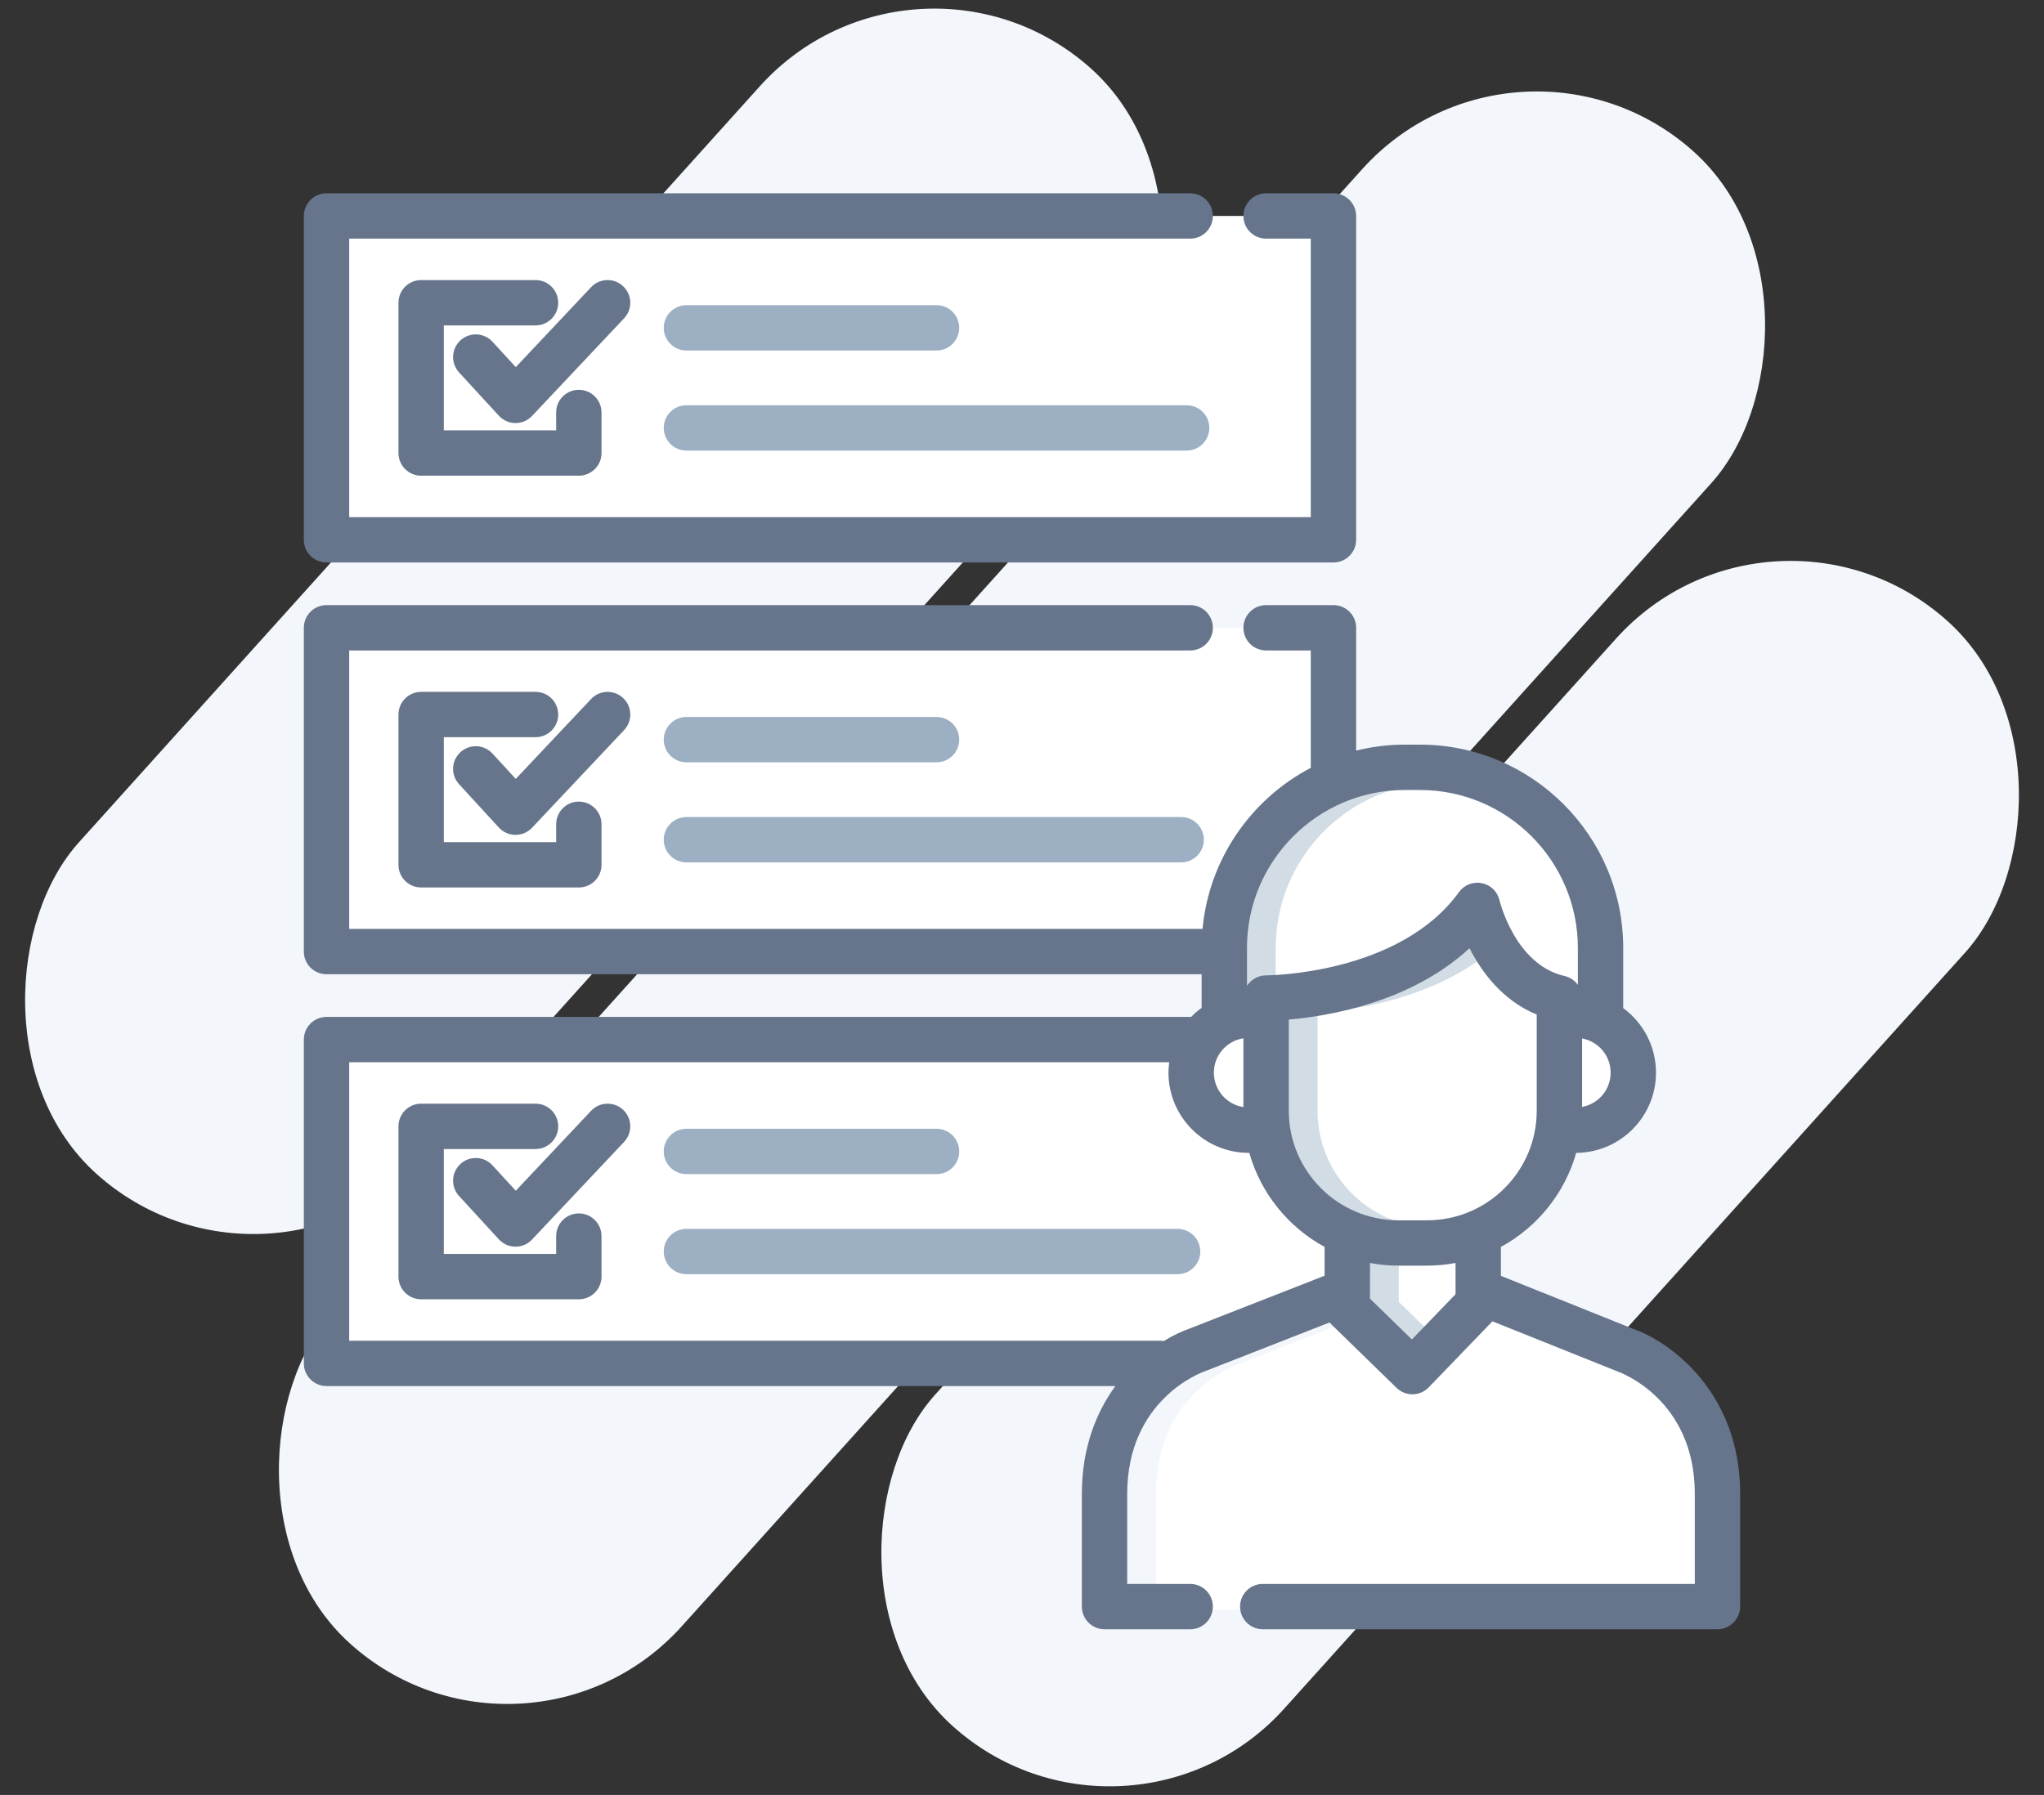 <?xml version="1.0" encoding="UTF-8"?>
<svg width="74px" height="65px" viewBox="0 0 74 65" version="1.1" xmlns="http://www.w3.org/2000/svg" xmlns:xlink="http://www.w3.org/1999/xlink">
    <rect x="0" y="0" width="74" height="65" fill="#333333" stroke="none"/>
    <!-- Generator: Sketch 45.2 (43514) - http://www.bohemiancoding.com/sketch -->
    <title>Group 3</title>
    <desc>Created with Sketch.</desc>
    <defs></defs>
    <g id="Page-1" stroke="none" stroke-width="1" fill="none" fill-rule="evenodd">
        <g id="Copierman" transform="translate(-254, -979)">
            <g id="Group-3" transform="translate(251, 975)">
                <g id="Group-6" fill="#F3F7FB">
                    <rect id="Rectangle-7" transform="translate(24.5, 26.5) rotate(-318) translate(-24.5, -26.5) " x="16" y="-0.419" width="17" height="53.837" rx="8.5"></rect>
                    <rect id="Rectangle-7" transform="translate(55.5, 46.5) rotate(-318) translate(-55.5, -46.5) " x="47" y="19.581" width="17" height="53.837" rx="8.5"></rect>
                    <rect id="Rectangle-7" transform="translate(40, 36.508) rotate(-318) translate(-40, -36.508) " x="31.5" y="0.159" width="17" height="72.699" rx="8.5"></rect>
                </g>
                <g id="tasks" transform="translate(14, 11)" fill-rule="nonzero">
                    <g id="Group" transform="translate(1.422, 0.812)" fill="#FFFFFF">
                        <path d="M35.612,37.197 C34.327,36.499 33.362,35.293 32.965,33.89 L32.93,33.767 L32.786,33.772 C31.275,33.772 30.046,32.543 30.046,31.032 C30.046,30.917 30.054,30.798 30.07,30.676 L30.094,30.49 L0.056,30.49 L0.056,40.902 L29.573,40.902 C29.607,40.902 29.643,40.906 29.684,40.913 L29.745,40.923 L29.797,40.891 C30.103,40.702 30.413,40.552 30.7,40.453 L35.697,38.496 L35.697,37.244 L35.612,37.197 Z M8.534,36.292 C8.896,36.292 9.19,36.587 9.19,36.949 L9.19,38.417 C9.19,38.78 8.896,39.074 8.534,39.074 L2.825,39.074 C2.462,39.074 2.168,38.779 2.168,38.417 L2.168,32.975 C2.168,32.613 2.463,32.319 2.825,32.319 L6.966,32.319 C7.328,32.319 7.623,32.613 7.623,32.975 C7.623,33.338 7.328,33.632 6.966,33.632 L3.482,33.632 L3.482,37.76 L7.877,37.76 L7.877,36.949 C7.877,36.587 8.172,36.292 8.534,36.292 Z M6.238,37.168 C6.057,37.167 5.882,37.09 5.759,36.956 L4.319,35.387 C4.074,35.12 4.092,34.704 4.359,34.459 C4.48,34.348 4.638,34.286 4.803,34.286 C4.986,34.286 5.163,34.364 5.287,34.499 L6.249,35.547 L9.097,32.525 C9.223,32.392 9.393,32.319 9.576,32.319 C9.743,32.319 9.903,32.382 10.026,32.497 C10.154,32.618 10.227,32.781 10.232,32.956 C10.237,33.132 10.174,33.298 10.053,33.426 L6.721,36.962 C6.597,37.093 6.423,37.168 6.238,37.168 Z M21.484,34.541 L12.429,34.541 C12.067,34.541 11.773,34.247 11.773,33.884 C11.773,33.522 12.067,33.228 12.429,33.228 L21.484,33.228 C21.846,33.228 22.141,33.522 22.141,33.884 C22.141,34.247 21.846,34.541 21.484,34.541 Z M12.429,36.851 L30.211,36.851 C30.574,36.851 30.868,37.146 30.868,37.508 C30.868,37.87 30.574,38.165 30.211,38.165 L12.429,38.165 C12.067,38.165 11.773,37.87 11.773,37.508 C11.773,37.146 12.067,36.851 12.429,36.851 Z" id="Shape"></path>
                        <path d="M31.277,25.841 C31.503,23.41 32.936,21.278 35.109,20.138 L35.197,20.091 L35.197,14.921 L0.056,14.921 L0.056,25.99 L31.263,25.99 L31.277,25.841 Z M6.238,22.256 C6.057,22.255 5.882,22.177 5.759,22.043 L4.319,20.475 C4.2,20.346 4.139,20.178 4.146,20.003 C4.154,19.827 4.229,19.665 4.359,19.547 C4.48,19.435 4.638,19.374 4.803,19.374 C4.986,19.374 5.163,19.451 5.287,19.586 L6.249,20.635 L9.097,17.613 C9.223,17.479 9.393,17.406 9.576,17.406 C9.743,17.406 9.903,17.47 10.026,17.585 C10.154,17.705 10.227,17.868 10.232,18.044 C10.237,18.219 10.174,18.386 10.053,18.514 L6.721,22.05 C6.597,22.181 6.423,22.256 6.238,22.256 Z M6.966,18.72 L3.482,18.72 L3.482,22.848 L7.877,22.848 L7.877,22.037 C7.877,21.674 8.171,21.38 8.534,21.38 C8.896,21.38 9.19,21.674 9.19,22.037 L9.19,23.505 C9.19,23.867 8.896,24.162 8.534,24.162 L2.825,24.162 C2.462,24.162 2.168,23.867 2.168,23.505 L2.168,18.063 C2.168,17.701 2.463,17.406 2.825,17.406 L6.966,17.406 C7.328,17.406 7.623,17.701 7.623,18.063 C7.623,18.425 7.328,18.72 6.966,18.72 Z M21.484,19.629 L12.429,19.629 C12.067,19.629 11.773,19.334 11.773,18.972 C11.773,18.61 12.067,18.315 12.429,18.315 L21.484,18.315 C21.846,18.315 22.141,18.61 22.141,18.972 C22.141,19.334 21.846,19.629 21.484,19.629 Z M11.772,22.596 C11.772,22.233 12.067,21.939 12.429,21.939 L30.34,21.939 C30.702,21.939 30.997,22.233 30.997,22.596 C30.997,22.958 30.702,23.252 30.34,23.252 L12.429,23.252 C12.067,23.253 11.772,22.958 11.772,22.596 Z" id="Shape"></path>
                        <path d="M35.197,0.009 L0.056,0.009 L0.056,11.078 L35.197,11.078 L35.197,0.009 Z M6.238,7.344 C6.057,7.342 5.882,7.265 5.759,7.131 L4.319,5.562 C4.2,5.433 4.139,5.265 4.146,5.09 C4.154,4.915 4.229,4.753 4.359,4.634 C4.48,4.523 4.638,4.461 4.803,4.461 C4.986,4.461 5.163,4.539 5.287,4.674 L6.249,5.722 L9.097,2.7 C9.223,2.567 9.393,2.494 9.576,2.494 C9.743,2.494 9.903,2.557 10.026,2.673 C10.154,2.793 10.227,2.956 10.232,3.131 C10.237,3.307 10.174,3.473 10.053,3.601 L6.721,7.137 C6.597,7.268 6.423,7.344 6.238,7.344 Z M6.966,3.807 L3.482,3.807 L3.482,7.936 L7.877,7.936 L7.877,7.124 C7.877,6.762 8.171,6.468 8.534,6.468 C8.896,6.468 9.19,6.762 9.19,7.124 L9.19,8.592 C9.19,8.955 8.896,9.249 8.534,9.249 L2.825,9.249 C2.462,9.249 2.168,8.955 2.168,8.592 L2.168,3.151 C2.168,2.788 2.463,2.494 2.825,2.494 L6.966,2.494 C7.328,2.494 7.623,2.788 7.623,3.151 C7.623,3.513 7.328,3.807 6.966,3.807 Z M21.484,4.717 L12.429,4.717 C12.067,4.717 11.773,4.422 11.773,4.06 C11.773,3.697 12.067,3.403 12.429,3.403 L21.484,3.403 C21.846,3.403 22.141,3.698 22.141,4.06 C22.141,4.422 21.846,4.717 21.484,4.717 Z M12.429,7.026 L30.539,7.026 C30.901,7.026 31.196,7.321 31.196,7.683 C31.196,8.045 30.901,8.34 30.539,8.34 L12.429,8.34 C12.067,8.34 11.773,8.045 11.773,7.683 C11.773,7.321 12.067,7.026 12.429,7.026 Z" id="Shape"></path>
                    </g>
                    <path d="M40.407,21.334 L39.862,21.334 C36.559,21.334 33.871,24.021 33.871,27.325 L33.871,29.644 L34.376,28.849 L34.409,28.801 L34.516,28.699 C34.521,28.695 34.526,28.691 34.532,28.687 L34.557,28.672 C34.564,28.668 34.571,28.663 34.578,28.66 L34.607,28.645 C34.613,28.643 34.619,28.64 34.632,28.635 L34.727,28.605 C34.737,28.603 34.748,28.602 34.765,28.6 L34.782,28.597 C34.8,28.595 34.818,28.594 34.841,28.594 C34.89,28.594 39.805,28.559 42.043,25.464 C42.167,25.293 42.387,25.206 42.596,25.249 C42.807,25.292 42.973,25.455 43.021,25.666 C43.027,25.691 43.628,28.164 45.572,28.607 L45.593,28.612 C45.604,28.615 45.615,28.618 45.625,28.621 L45.648,28.63 C45.657,28.633 45.667,28.636 45.677,28.641 L45.723,28.664 C45.732,28.669 45.74,28.674 45.752,28.682 L45.767,28.692 C45.776,28.698 45.784,28.704 45.799,28.716 L45.809,28.724 C45.817,28.73 45.824,28.737 45.838,28.75 L45.848,28.76 C45.855,28.767 45.861,28.774 45.868,28.782 C45.873,28.788 45.878,28.793 45.884,28.8 L46.398,29.517 L46.398,27.324 C46.397,24.021 43.71,21.334 40.407,21.334 Z" id="Shape" fill="#FFFFFF"></path>
                    <path d="M42.446,27.213 L42.282,26.889 L42.016,27.136 C39.98,29.021 37.144,29.52 35.635,29.65 L35.384,29.671 L35.384,33.221 C35.384,35.561 37.288,37.464 39.627,37.464 L40.666,37.464 C43.005,37.464 44.908,35.561 44.908,33.221 L44.908,29.556 L44.738,29.486 C43.549,28.999 42.835,27.981 42.446,27.213 Z" id="Shape" fill="#FFFFFF"></path>
                    <path d="M32.672,31.845 C32.672,32.595 33.232,33.247 33.975,33.361 L34.29,33.409 L34.29,30.281 L33.975,30.329 C33.232,30.442 32.672,31.094 32.672,31.845 Z" id="Shape" fill="#FFFFFF"></path>
                    <g id="Group" transform="translate(38.289, 30.266)" fill="#FFFFFF">
                        <path d="M2.377,8.293 L1.338,8.293 C1.015,8.293 0.685,8.262 0.359,8.201 L0.035,8.141 L0.035,9.877 L1.833,11.628 L3.681,9.711 L3.681,8.141 L3.357,8.201 C3.03,8.262 2.701,8.293 2.377,8.293 Z" id="Shape"></path>
                        <path d="M8.037,0.07 L7.714,0.011 L7.714,3.148 L8.037,3.088 C8.766,2.954 9.295,2.32 9.295,1.579 C9.295,0.839 8.766,0.204 8.037,0.07 Z" id="Shape"></path>
                    </g>
                    <path d="M47.647,42.403 C47.639,42.4 47.628,42.396 47.619,42.392 L42.962,40.525 L40.528,43.05 C40.426,43.155 40.289,43.215 40.134,43.217 C39.99,43.217 39.855,43.162 39.752,43.062 L37.394,40.766 C37.378,40.75 37.364,40.733 37.35,40.717 L37.224,40.561 L32.542,42.394 C32.534,42.397 32.526,42.401 32.515,42.404 C32.393,42.447 29.535,43.488 29.535,47.095 L29.535,51.289 L50.632,51.289 L50.632,47.096 C50.632,43.488 47.769,42.445 47.647,42.403 Z" id="Shape" fill="#FFFFFF"></path>
                    <path d="M35.185,27.325 C35.185,24.151 37.666,21.547 40.791,21.348 C40.664,21.339 40.536,21.334 40.407,21.334 L39.862,21.334 C36.558,21.334 33.871,24.021 33.871,27.325 L33.871,29.644 L34.375,28.849 L34.409,28.801 L34.516,28.699 C34.521,28.695 34.526,28.691 34.532,28.687 L34.557,28.672 C34.564,28.668 34.571,28.663 34.578,28.66 L34.607,28.645 C34.613,28.643 34.618,28.64 34.631,28.635 L34.727,28.605 C34.737,28.603 34.748,28.602 34.765,28.6 L34.782,28.597 C34.8,28.595 34.818,28.594 34.84,28.594 C34.848,28.594 34.972,28.593 35.184,28.581 L35.185,27.325 L35.185,27.325 Z" id="Shape" fill="#D1DCE4"></path>
                    <g id="Group" transform="translate(35.344, 26.812)" fill="#D1DCE4">
                        <path d="M1.355,6.409 L1.355,2.859 L1.605,2.837 C2.963,2.721 5.396,2.304 7.353,0.848 C7.258,0.693 7.175,0.542 7.103,0.4 L6.939,0.077 L6.672,0.323 C4.636,2.209 1.8,2.708 0.291,2.837 L0.041,2.859 L0.041,6.409 C0.041,8.748 1.944,10.651 4.284,10.651 L5.323,10.651 C5.369,10.651 5.414,10.649 5.46,10.648 C3.184,10.575 1.355,8.702 1.355,6.409 Z" id="Shape"></path>
                        <path d="M4.294,13.33 L4.294,11.746 L4.283,11.746 C3.96,11.746 3.63,11.715 3.304,11.654 L2.98,11.594 L2.98,13.33 L4.778,15.081 L5.414,14.421 L4.294,13.33 Z" id="Shape"></path>
                        <path d="M5.597,11.871 L6.626,11.871 L6.626,11.594 L6.302,11.704 C6.021,11.799 5.739,11.851 5.46,11.865 C5.506,11.867 5.552,11.871 5.597,11.871 Z" id="Shape"></path>
                    </g>
                    <path d="M33.829,42.404 C33.84,42.401 33.848,42.398 33.856,42.395 L37.572,40.939 L37.394,40.766 C37.378,40.75 37.364,40.734 37.35,40.717 L37.224,40.561 L32.542,42.395 C32.534,42.398 32.526,42.401 32.515,42.404 C32.393,42.447 29.535,43.488 29.535,47.095 L29.535,50.632 L30.849,50.632 L30.849,47.095 C30.849,43.488 33.707,42.447 33.829,42.404 Z" id="Shape" fill="#F3F7FB"></path>
                    <g id="Group">
                        <path d="M22.906,5.693 L13.851,5.693 C13.398,5.693 13.03,5.326 13.03,4.872 C13.03,4.419 13.398,4.051 13.851,4.051 L22.906,4.051 C23.36,4.051 23.727,4.419 23.727,4.872 C23.727,5.326 23.359,5.693 22.906,5.693 Z" id="Shape" fill="#9CAFC3"></path>
                        <path d="M31.961,9.317 L13.851,9.317 C13.398,9.317 13.03,8.949 13.03,8.496 C13.03,8.042 13.398,7.675 13.851,7.675 L31.961,7.675 C32.415,7.675 32.782,8.042 32.782,8.496 C32.782,8.949 32.414,9.317 31.961,9.317 Z" id="Shape" fill="#9CAFC3"></path>
                        <path d="M22.906,20.605 L13.851,20.605 C13.398,20.605 13.03,20.238 13.03,19.784 C13.03,19.331 13.398,18.963 13.851,18.963 L22.906,18.963 C23.36,18.963 23.727,19.331 23.727,19.784 C23.727,20.238 23.359,20.605 22.906,20.605 Z" id="Shape" fill="#9CAFC3"></path>
                        <path d="M31.762,24.229 L13.851,24.229 C13.398,24.229 13.03,23.862 13.03,23.408 C13.03,22.955 13.398,22.587 13.851,22.587 L31.762,22.587 C32.215,22.587 32.583,22.955 32.583,23.408 C32.583,23.862 32.215,24.229 31.762,24.229 Z" id="Shape" fill="#9CAFC3"></path>
                        <path d="M22.906,35.518 L13.851,35.518 C13.398,35.518 13.03,35.15 13.03,34.697 C13.03,34.243 13.398,33.876 13.851,33.876 L22.906,33.876 C23.36,33.876 23.727,34.243 23.727,34.697 C23.727,35.15 23.359,35.518 22.906,35.518 Z" id="Shape" fill="#9CAFC3"></path>
                        <path d="M31.633,39.142 L13.851,39.142 C13.398,39.142 13.03,38.774 13.03,38.321 C13.03,37.867 13.398,37.5 13.851,37.5 L31.633,37.5 C32.087,37.5 32.454,37.867 32.454,38.321 C32.454,38.774 32.087,39.142 31.633,39.142 Z" id="Shape" fill="#9CAFC3"></path>
                        <path d="M48.108,41.114 L43.338,39.202 L43.338,38.154 C44.652,37.44 45.649,36.215 46.064,34.748 C47.658,34.74 48.953,33.441 48.953,31.845 C48.953,30.886 48.485,30.034 47.766,29.505 L47.766,27.325 C47.766,23.267 44.464,19.965 40.407,19.965 L39.862,19.965 C39.253,19.965 38.663,20.041 38.097,20.181 L38.097,15.734 C38.097,15.28 37.729,14.913 37.276,14.913 L34.837,14.913 C34.384,14.913 34.016,15.28 34.016,15.734 C34.016,16.187 34.384,16.555 34.837,16.555 L36.455,16.555 L36.455,20.805 C34.3,21.935 32.771,24.101 32.536,26.638 L1.642,26.638 L1.642,16.555 L32.089,16.555 C32.543,16.555 32.91,16.187 32.91,15.734 C32.91,15.28 32.543,14.913 32.089,14.913 L0.821,14.913 C0.368,14.912 0,15.28 0,15.733 L0,27.459 C0,27.913 0.368,28.28 0.821,28.28 L32.503,28.28 L32.503,29.496 C32.367,29.595 32.241,29.705 32.124,29.825 L0.821,29.825 C0.368,29.825 0,30.192 0,30.646 L0,42.372 C0,42.825 0.368,43.193 0.821,43.193 L29.379,43.193 C28.686,44.147 28.167,45.432 28.167,47.095 L28.167,51.178 C28.167,51.631 28.534,52 28.988,52 L32.089,52 C32.543,52 32.91,51.632 32.91,51.179 C32.91,50.725 32.543,50.358 32.089,50.358 L29.809,50.358 L29.809,47.095 C29.809,43.681 32.496,42.701 32.605,42.663 C32.618,42.658 32.631,42.654 32.643,42.649 L37.137,40.889 C37.158,40.914 37.179,40.939 37.203,40.962 L39.561,43.258 C39.714,43.408 39.92,43.491 40.134,43.491 C40.138,43.491 40.142,43.491 40.147,43.491 C40.365,43.488 40.573,43.397 40.725,43.24 L43.031,40.848 L47.517,42.646 C47.528,42.651 47.545,42.657 47.556,42.661 C47.67,42.701 50.358,43.681 50.358,47.095 L50.358,50.358 L43.605,50.358 L37.776,50.358 L36.561,50.358 L35.541,50.358 L34.716,50.358 C34.263,50.358 33.895,50.725 33.895,51.179 C33.895,51.632 34.263,52 34.716,52 L35.541,52 L36.561,52 L37.776,52 L43.605,52 L51.179,52 C51.632,52 52,51.624 52,51.171 L52,47.095 C52,43.42 49.468,41.583 48.108,41.114 Z M40.666,37.19 L39.627,37.19 C37.439,37.19 35.658,35.41 35.658,33.221 L35.658,29.921 C37.092,29.797 40.075,29.305 42.202,27.336 C42.637,28.195 43.394,29.231 44.635,29.739 L44.635,33.221 C44.635,35.41 42.855,37.19 40.666,37.19 Z M34.016,30.599 L34.016,33.09 C33.411,32.998 32.946,32.475 32.946,31.845 C32.946,31.214 33.411,30.692 34.016,30.599 Z M46.277,33.085 L46.277,30.605 C46.864,30.713 47.311,31.227 47.311,31.845 C47.311,32.463 46.864,32.977 46.277,33.085 Z M39.862,21.608 L40.407,21.608 C43.559,21.608 46.124,24.172 46.124,27.325 L46.124,28.666 C46.123,28.664 46.121,28.663 46.12,28.661 C46.113,28.651 46.105,28.64 46.097,28.63 C46.089,28.62 46.081,28.611 46.073,28.602 C46.064,28.591 46.054,28.58 46.044,28.57 C46.036,28.562 46.028,28.554 46.02,28.546 C46.009,28.536 45.998,28.525 45.986,28.516 C45.978,28.509 45.969,28.502 45.961,28.495 C45.949,28.486 45.936,28.477 45.924,28.468 C45.914,28.461 45.904,28.455 45.895,28.449 C45.882,28.441 45.87,28.433 45.857,28.426 C45.845,28.42 45.833,28.414 45.822,28.408 C45.81,28.402 45.798,28.396 45.786,28.391 C45.772,28.384 45.757,28.379 45.743,28.374 C45.732,28.37 45.722,28.366 45.712,28.362 C45.695,28.357 45.678,28.352 45.661,28.348 C45.653,28.346 45.646,28.344 45.638,28.342 C43.852,27.935 43.292,25.625 43.288,25.605 C43.216,25.29 42.967,25.046 42.651,24.982 C42.335,24.917 42.01,25.043 41.821,25.305 C39.661,28.292 34.906,28.321 34.841,28.321 C34.841,28.321 34.841,28.321 34.84,28.321 C34.839,28.321 34.838,28.321 34.837,28.321 C34.809,28.321 34.781,28.323 34.754,28.326 C34.746,28.326 34.738,28.328 34.73,28.329 C34.711,28.332 34.691,28.334 34.672,28.338 C34.661,28.34 34.65,28.344 34.639,28.347 C34.623,28.35 34.608,28.354 34.594,28.358 C34.58,28.362 34.568,28.368 34.555,28.372 C34.542,28.377 34.53,28.381 34.518,28.385 C34.503,28.392 34.488,28.4 34.474,28.407 C34.465,28.411 34.455,28.415 34.447,28.42 C34.432,28.428 34.418,28.437 34.404,28.446 C34.396,28.451 34.387,28.455 34.379,28.461 C34.366,28.47 34.353,28.48 34.34,28.49 C34.332,28.496 34.324,28.502 34.316,28.508 C34.304,28.518 34.293,28.528 34.282,28.539 C34.274,28.546 34.266,28.553 34.258,28.561 C34.248,28.571 34.238,28.582 34.229,28.592 C34.221,28.601 34.212,28.61 34.205,28.619 C34.196,28.629 34.188,28.641 34.18,28.651 C34.173,28.662 34.164,28.672 34.157,28.682 C34.153,28.689 34.149,28.696 34.145,28.702 L34.145,27.325 C34.145,24.172 36.709,21.608 39.862,21.608 Z M32.062,41.113 C31.789,41.207 31.47,41.356 31.133,41.563 C31.088,41.556 31.042,41.551 30.995,41.551 L1.642,41.551 L1.642,31.467 L31.329,31.467 C31.313,31.591 31.303,31.717 31.303,31.845 C31.303,33.446 32.606,34.748 34.207,34.748 C34.215,34.748 34.222,34.748 34.229,34.747 C34.644,36.214 35.641,37.439 36.955,38.154 L36.955,39.197 L32.062,41.113 Z M40.116,41.506 L38.598,40.027 L38.598,38.736 C38.932,38.798 39.275,38.832 39.627,38.832 L40.666,38.832 C41.018,38.832 41.362,38.798 41.696,38.736 L41.696,39.77 C41.696,39.771 41.696,39.772 41.696,39.773 L41.696,39.866 L40.116,41.506 Z" id="Shape" fill="#66758B"></path>
                        <path d="M9.956,10.226 L4.247,10.226 C3.793,10.226 3.426,9.859 3.426,9.405 L3.426,3.963 C3.426,3.509 3.793,3.142 4.247,3.142 L8.388,3.142 C8.842,3.142 9.209,3.509 9.209,3.963 C9.209,4.417 8.841,4.784 8.388,4.784 L5.068,4.784 L5.068,8.584 L9.135,8.584 L9.135,7.937 C9.135,7.483 9.502,7.116 9.956,7.116 C10.409,7.116 10.777,7.483 10.777,7.937 L10.777,9.405 C10.777,9.858 10.409,10.226 9.956,10.226 Z" id="Shape" fill="#66758B"></path>
                        <path d="M7.665,8.32 C7.663,8.32 7.661,8.32 7.659,8.32 C7.431,8.319 7.214,8.222 7.06,8.054 L5.62,6.486 C5.313,6.152 5.335,5.632 5.669,5.326 C6.003,5.019 6.523,5.041 6.829,5.375 L7.673,6.294 L10.4,3.4 C10.711,3.07 11.23,3.054 11.56,3.366 C11.89,3.677 11.906,4.196 11.595,4.526 L8.262,8.062 C8.107,8.227 7.891,8.32 7.665,8.32 Z" id="Shape" fill="#66758B"></path>
                        <path d="M9.956,25.138 L4.247,25.138 C3.793,25.138 3.426,24.771 3.426,24.317 L3.426,18.875 C3.426,18.422 3.793,18.054 4.247,18.054 L8.388,18.054 C8.842,18.054 9.209,18.422 9.209,18.875 C9.209,19.329 8.841,19.696 8.388,19.696 L5.068,19.696 L5.068,23.496 L9.135,23.496 L9.135,22.849 C9.135,22.396 9.502,22.028 9.956,22.028 C10.409,22.028 10.777,22.396 10.777,22.849 L10.777,24.317 C10.777,24.771 10.409,25.138 9.956,25.138 Z" id="Shape" fill="#66758B"></path>
                        <path d="M7.665,23.233 C7.663,23.233 7.661,23.233 7.659,23.233 C7.431,23.231 7.214,23.135 7.06,22.967 L5.62,21.398 C5.313,21.064 5.335,20.545 5.669,20.238 C6.003,19.932 6.523,19.954 6.829,20.288 L7.672,21.206 L10.4,18.312 C10.711,17.982 11.23,17.967 11.56,18.278 C11.89,18.589 11.906,19.109 11.595,19.439 L8.262,22.975 C8.107,23.139 7.891,23.233 7.665,23.233 Z" id="Shape" fill="#66758B"></path>
                        <path d="M9.956,40.051 L4.247,40.051 C3.793,40.051 3.426,39.683 3.426,39.23 L3.426,33.788 C3.426,33.334 3.793,32.967 4.247,32.967 L8.388,32.967 C8.842,32.967 9.209,33.334 9.209,33.788 C9.209,34.241 8.841,34.609 8.388,34.609 L5.068,34.609 L5.068,38.409 L9.135,38.409 L9.135,37.762 C9.135,37.308 9.502,36.941 9.956,36.941 C10.409,36.941 10.777,37.308 10.777,37.762 L10.777,39.23 C10.777,39.683 10.409,40.051 9.956,40.051 Z" id="Shape" fill="#66758B"></path>
                        <path d="M7.665,38.145 C7.663,38.145 7.661,38.145 7.659,38.145 C7.431,38.144 7.214,38.047 7.06,37.879 L5.62,36.311 C5.313,35.977 5.335,35.457 5.669,35.151 C6.003,34.844 6.523,34.866 6.829,35.2 L7.673,36.119 L10.4,33.225 C10.711,32.895 11.23,32.879 11.56,33.19 C11.89,33.501 11.906,34.021 11.595,34.351 L8.262,37.887 C8.107,38.052 7.891,38.145 7.665,38.145 Z" id="Shape" fill="#66758B"></path>
                        <path d="M37.276,13.368 L0.821,13.368 C0.368,13.368 0,13.001 0,12.547 L0,0.821 C0,0.368 0.368,0 0.821,0 L32.089,0 C32.543,0 32.91,0.368 32.91,0.821 C32.91,1.275 32.543,1.642 32.089,1.642 L1.642,1.642 L1.642,11.726 L36.455,11.726 L36.455,1.642 L34.837,1.642 C34.384,1.642 34.016,1.275 34.016,0.821 C34.016,0.368 34.384,0 34.837,0 L37.276,0 C37.729,0 38.097,0.368 38.097,0.821 L38.097,12.547 C38.097,13.001 37.729,13.368 37.276,13.368 Z" id="Shape" fill="#66758B"></path>
                    </g>
                </g>
            </g>
        </g>
    </g>
</svg>